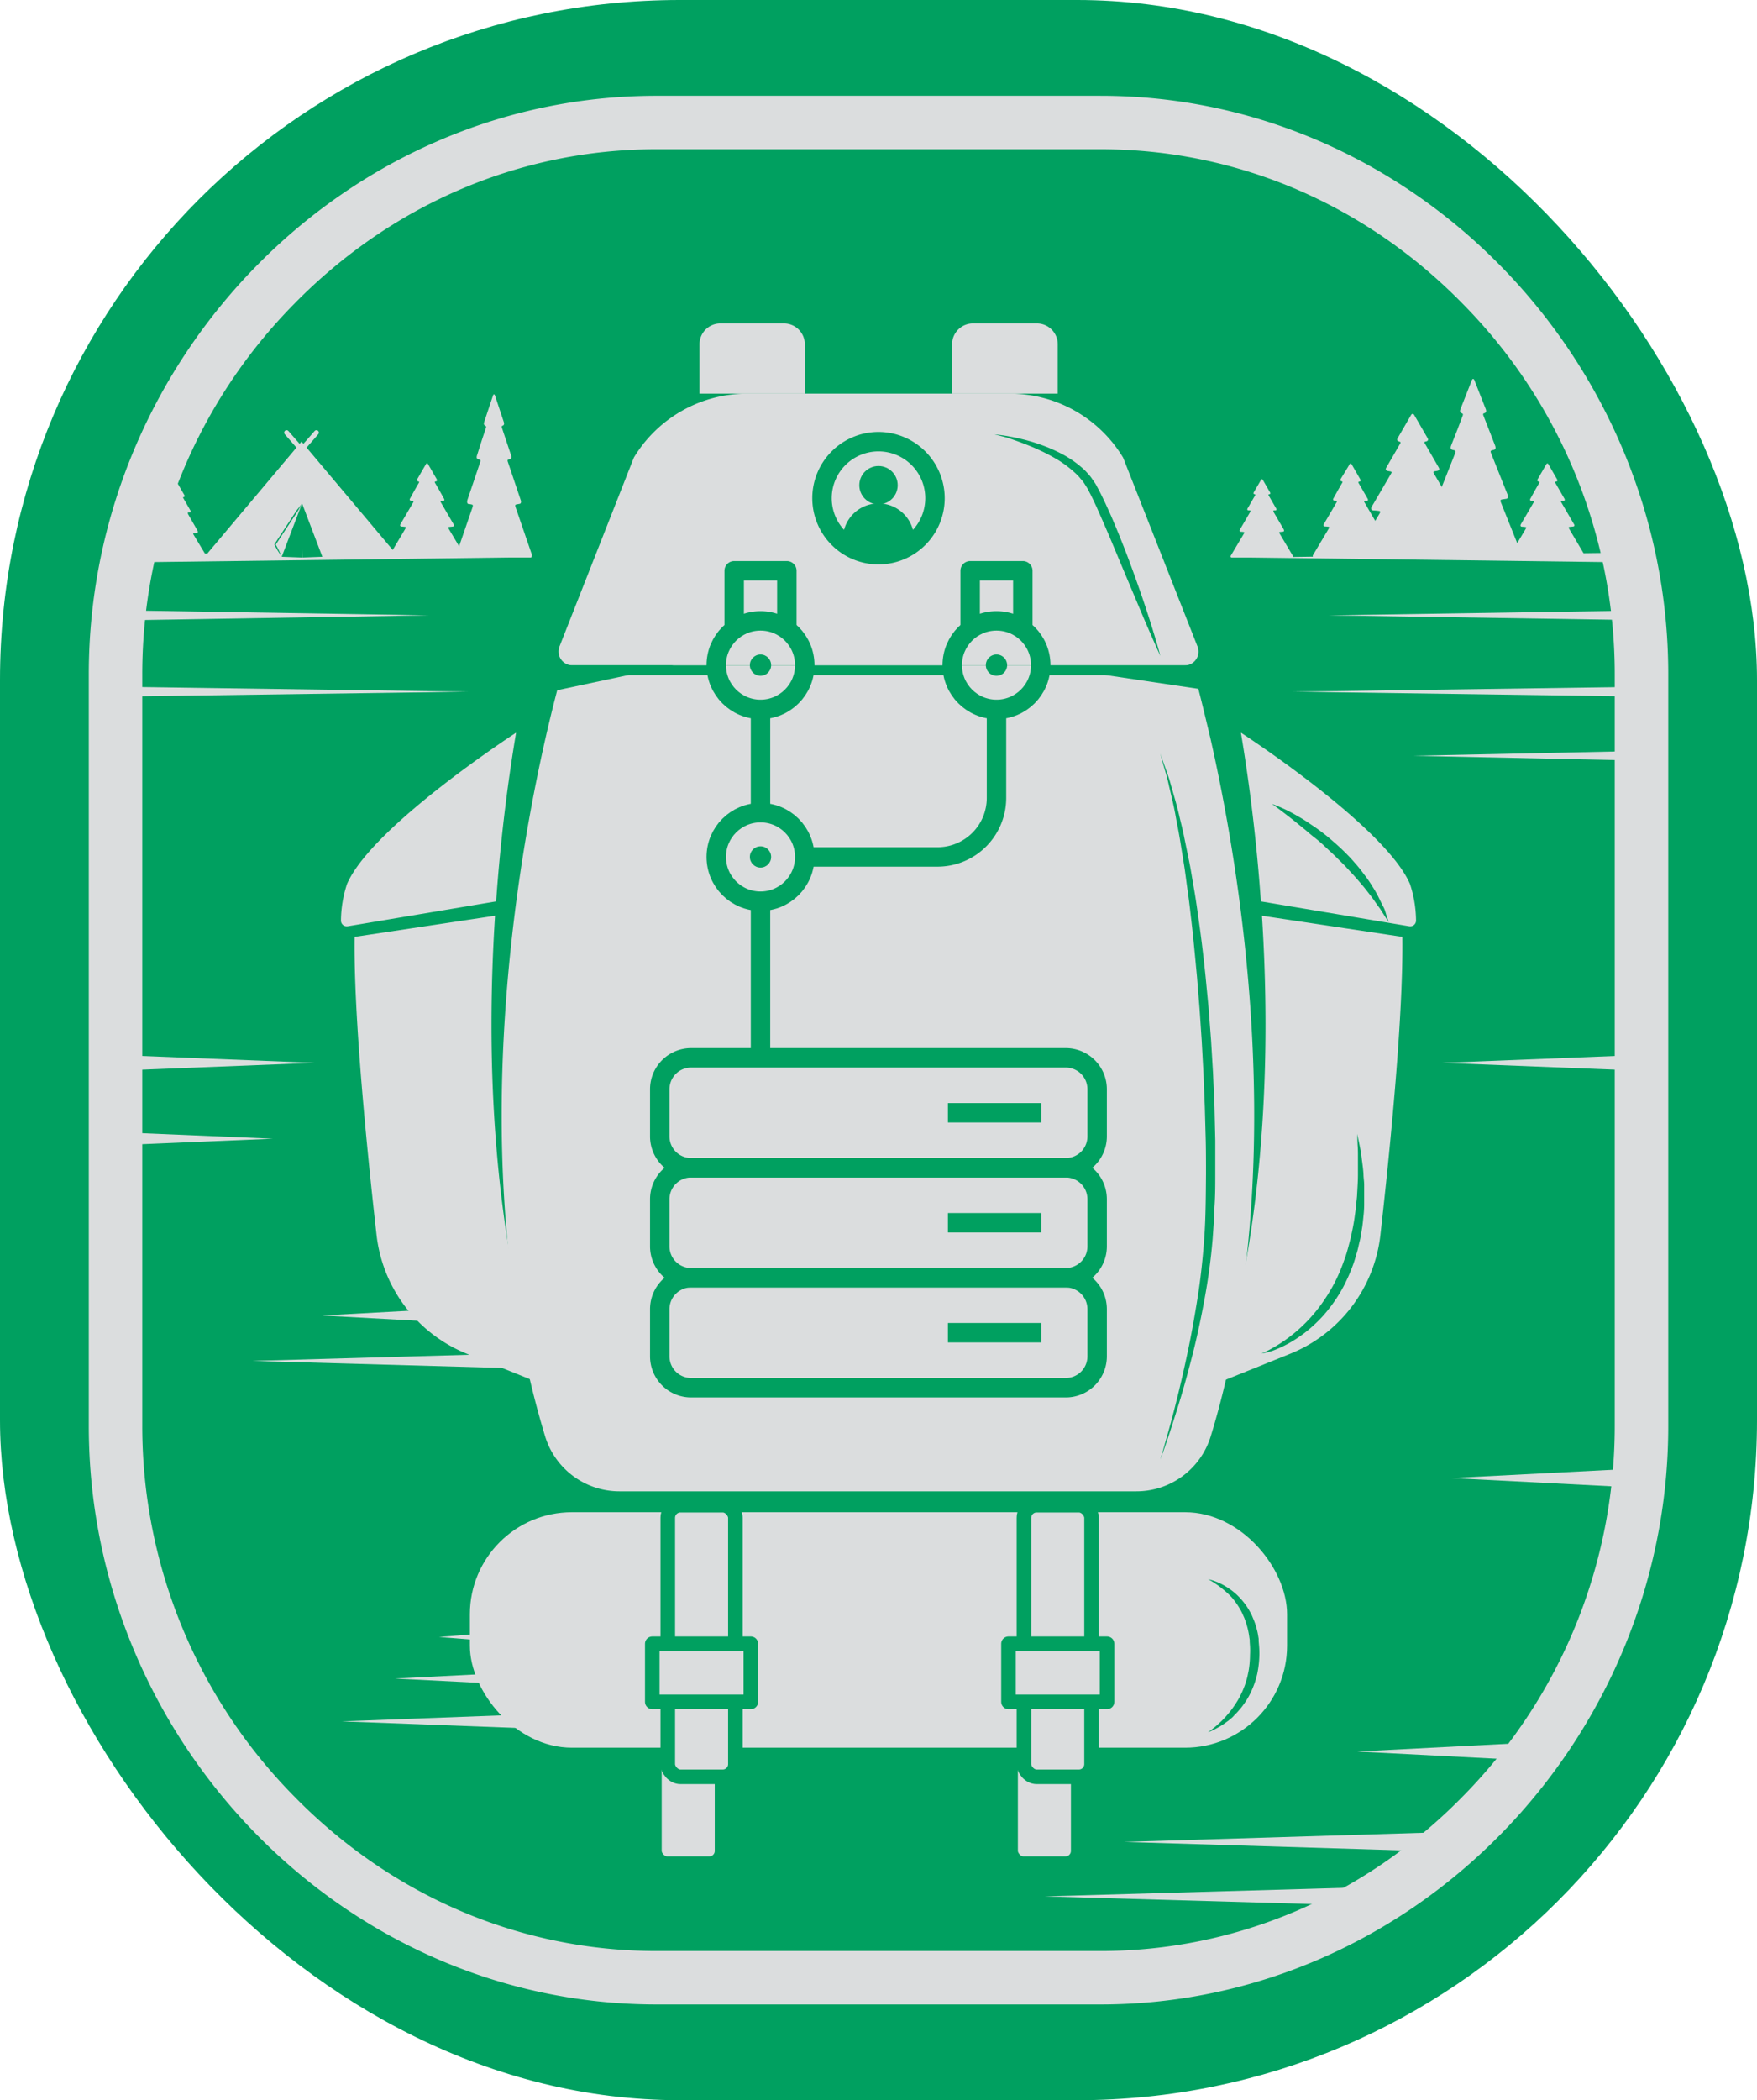 <svg id="Layer_1" data-name="Layer 1" xmlns="http://www.w3.org/2000/svg" viewBox="0 0 361.7 432.21"><defs><style>.cls-1{fill:#00a060}.cls-2,.cls-3{fill:#dbddde}.cls-3,.cls-4{stroke:#00a060;stroke-linejoin:round}.cls-3{stroke-width:3px}.cls-4,.cls-5{fill:none}.cls-4{stroke-width:4px}.cls-5{stroke:#dbddde;stroke-linecap:round;stroke-miterlimit:10}</style></defs><title>Artboard 1 copy 2</title><rect class="cls-1" width="361.7" height="432.2" rx="139.93" ry="139.93"/><path class="cls-2" d="M226.55 30.71c28.1 0 54.65 11.36 74.76 32a108.38 108.38 0 0 1 31.1 76V293.5a108.39 108.39 0 0 1-31.1 76c-20.11 20.62-46.67 32-74.76 32h-91.4c-28.1 0-54.65-11.36-74.76-32a108.39 108.39 0 0 1-31.1-76V138.71a108.38 108.38 0 0 1 31.1-76c20.11-20.62 46.67-32 74.76-32h91.41m0-11h-91.41c-64.54 0-116.87 54.46-116.87 119V293.5c0 64.54 52.32 119 116.87 119h91.41c64.54 0 116.87-54.46 116.87-119V138.71c0-64.54-52.32-119-116.87-119z"/><rect class="cls-3" x="134.72" y="356.66" width="13.92" height="26.86" rx="2.61" ry="2.61"/><rect class="cls-3" x="208.04" y="356.66" width="13.92" height="26.86" rx="2.61" ry="2.61"/><path class="cls-2" d="M106.22 150.92v-.13s-29.69 19.27-34.79 31.15a24.88 24.88 0 0 0-1.24 7.42 1.2 1.2 0 0 0 1.39 1.26l30.55-5.12c.99-13.94 2.63-25.9 4.09-34.58zm-4.31 37.53L73 192.8c-.22 16.15 2.49 43.41 4.52 61.37a30 30 0 0 0 18.68 24.46l14.9 6v-.1c-10.04-32.97-10.98-68.19-9.19-96.08zm153.57-37.53v-.13s29.69 19.27 34.79 31.15a24.88 24.88 0 0 1 1.24 7.42 1.2 1.2 0 0 1-1.39 1.26l-30.55-5.12c-.99-13.94-2.63-25.9-4.09-34.58zm4.31 37.53l28.9 4.35c.22 16.15-2.49 43.41-4.52 61.37a30 30 0 0 1-18.66 24.46l-14.9 6v-.1c10.03-32.97 10.97-68.19 9.18-96.08z"/><path class="cls-2" d="M249.17 151.89c-1-4.2-1.82-7.63-2.48-10.14l-32.53-4.83h-75.45l-24 5.12c-.65 2.47-1.48 5.78-2.4 9.81-5.92 26-15.41 81.93-2.85 133.63q1.24 5.09 2.76 10.11a16 16 0 0 0 15.31 11.31h106.4a16 16 0 0 0 15.31-11.31q1.54-5 2.77-10.14c12.54-51.66 3.08-107.51-2.84-133.56z"/><path class="cls-2" d="M214.25 136.93h29.64a2.84 2.84 0 0 0 2.59-4l-15.27-38.75A27.26 27.26 0 0 0 207.88 81h-54.06a27.26 27.26 0 0 0-23.33 13.16l-15.26 38.75a2.84 2.84 0 0 0 2.59 4h29.64"/><rect class="cls-2" x="96.73" y="311.2" width="168.23" height="48.46" rx="21" ry="21"/><rect class="cls-3" x="137.47" y="309.75" width="13.92" height="55.9" rx="2.61" ry="2.61"/><rect class="cls-3" x="210.79" y="309.75" width="13.92" height="55.9" rx="2.61" ry="2.61"/><path class="cls-2" d="M148.24 66.56h13.15a4.29 4.29 0 0 1 4.29 4.29V81H144V70.85a4.29 4.29 0 0 1 4.24-4.29zm52.07 0h13.15a4.29 4.29 0 0 1 4.29 4.29V81H196V70.85a4.29 4.29 0 0 1 4.31-4.29z"/><path class="cls-4" d="M219.34 240.32h-77a6.46 6.46 0 0 1-6.52-6.4v-9.83a6.46 6.46 0 0 1 6.52-6.4h77a6.46 6.46 0 0 1 6.52 6.4v9.83a6.46 6.46 0 0 1-6.52 6.4zm0 45.26h-77a6.46 6.46 0 0 1-6.52-6.4v-9.83a6.46 6.46 0 0 1 6.52-6.4h77a6.46 6.46 0 0 1 6.52 6.4v9.83a6.46 6.46 0 0 1-6.52 6.4z"/><path class="cls-4" d="M219.34 262.95h-77a6.46 6.46 0 0 1-6.52-6.4v-9.83a6.46 6.46 0 0 1 6.52-6.4h77a6.46 6.46 0 0 1 6.52 6.4v9.83a6.46 6.46 0 0 1-6.52 6.4zm-5-11.32h-19.2m19.2 22.63h-19.2m19.2-45.26h-19.2"/><path class="cls-1" d="M173.57 110a7.34 7.34 0 0 1 14.56 0l-4.39 3.17h-5.09l-3-.93z"/><circle class="cls-1" cx="180.85" cy="99.85" r="3.95"/><path class="cls-1" d="M180.85 92.89a9.63 9.63 0 1 1-9.63 9.63 9.63 9.63 0 0 1 9.63-9.63m0-4a13.63 13.63 0 1 0 13.63 13.63 13.65 13.65 0 0 0-13.63-13.63z"/><circle class="cls-4" cx="156.56" cy="176.35" r="9.11"/><circle class="cls-1" cx="156.56" cy="176.35" r="2.19"/><circle class="cls-4" cx="156.56" cy="136.88" r="9.11"/><circle class="cls-1" cx="156.56" cy="136.88" r="2.19"/><circle class="cls-4" cx="205.14" cy="136.88" r="9.11"/><path class="cls-1" d="M207.33 136.88a2.19 2.19 0 1 0-2.19 2.19 2.19 2.19 0 0 0 2.19-2.19"/><path class="cls-4" d="M156.56 145.98v21.26m0 18.21v32.23m9.11-41.33H193a12.14 12.14 0 0 0 12.14-12.14V146m-5.42-17.31v-11.23h10.84v11.23m-59.42 0v-11.23h10.84v11.23"/><path class="cls-2" d="M26.87 217.22l37.89 1.5-37.89 1.5v-3zm-6.46 15.61l35.76 1.5-35.76 1.5v-3zm314.39-12.61l-37.9-1.5 37.9-1.5v3zm-229.75 61.34l-53.1-1.5 53.1-1.5v3zm18.41 74.68l-53.1-2 53.1-2v4zm-2.93-8.81l-39.23-2 39.23-2v4zm-5.07-8.55l-25.08-2 25.08-2v4zm-21.87-66.66l-27.23-1.5 27.23-1.5v3zM296.9 381.05l-65.53-2 65.53-2v4zm21.35-18.6l-38.85-2 38.85-2v4zm19.43-56.28l-38.86-2 38.86-2v4zm-52.84 86.09l-69.81-2 69.81-2v4zM26.87 113.73l77.88 1-77.88 1v-2zm307.93 2l-77.84-1 77.84-1v2z"/><path class="cls-2" d="M42.17 114.52l19.9-23.65v23.86l-19.9-.21zm39.81 0L62.07 90.87v23.86l19.91-.21z"/><path class="cls-5" d="M59 96.06l6.14-7.03m0 7.03L59 89.03"/><path class="cls-1" d="M58 114.58l4.18-10.99-.11 11.14-4.07-.15zm8.36 0l-4.18-10.99.1 11.14 4.08-.15z"/><path class="cls-1" d="M62.07 114.73h.21l.41-9.32-.51-1.42-.49 1.49.38 9.25zm.11-11.14l-.61 1.12c-.19.38-.45.72-.67 1.08l-1.4 2.11-2.78 4.25V112c.22.42.48.82.68 1.26l.59 1.3-.79-1.2c-.26-.4-.46-.83-.7-1.24V112l2.78-4.25 1.39-2.12c.24-.35.44-.72.72-1z"/><path class="cls-2" d="M302.68 114.16a2.33 2.33 0 0 0-.13-.23l-4.93-8.29c-.21-.36-.14-.49.28-.53l1-.1a.4.4 0 0 0 .33-.64l-.09-.15-3.89-6.68-.09-.15c-.13-.25-.09-.35.2-.41l.44-.07c.49-.08.61-.31.35-.75l-1.37-2.38-1.45-2.51c-.14-.25-.11-.33.17-.42h.09c.4-.12.5-.34.29-.7l-2.74-4.74c-.19-.32-.47-.32-.66 0l-.58 1-2.14 3.7c-.24.41-.16.61.28.75.31.1.34.18.19.45L287 93.44l-1.6 2.76c-.24.42-.12.66.36.73l.46.08c.26.06.31.16.18.4l-.09.15c-1.3 2.23-2.59 4.46-3.9 6.67-.28.47-.11.82.42.82a7.53 7.53 0 0 1 1 .09c.29 0 .37.18.23.44l-.11.19-4.89 8.23a.49.49 0 0 0-.06.55c.11.19.3.18.48.18h22.87a.39.39 0 0 0 .33-.57z"/><path class="cls-2" d="M285.81 114.36a1.53 1.53 0 0 0-.09-.15l-3.23-5.43c-.14-.24-.09-.32.18-.35l.67-.07a.26.26 0 0 0 .21-.42l-.06-.1-2.55-4.38-.06-.1c-.09-.16-.06-.23.13-.27h.29c.32 0 .4-.21.23-.49l-.9-1.56-.95-1.64c-.09-.16-.07-.22.11-.28h.06c.26-.08.33-.22.19-.46l-1.79-3.11c-.12-.21-.31-.21-.43 0l-.38.65-1.44 2.36c-.16.27-.1.4.19.49.2.06.23.12.12.3l-.8 1.39-1 1.81c-.16.27-.08.43.24.48l.3.05c.17 0 .2.11.12.26l-.06.1c-.85 1.46-1.7 2.92-2.56 4.37-.18.31-.07.54.27.53a4.94 4.94 0 0 1 .62.06c.19 0 .24.12.15.29l-.07.12-3.22 5.42a.32.32 0 0 0 0 .36c.07.12.19.12.31.12h15a.25.25 0 0 0 .2-.35zm40.48 0a1.53 1.53 0 0 0-.09-.15l-3.2-5.44c-.14-.24-.09-.32.18-.35l.67-.07a.26.26 0 0 0 .21-.42l-.06-.1-2.55-4.38-.06-.1c-.09-.16-.06-.23.13-.27h.29c.32 0 .4-.21.23-.49l-.9-1.56-.95-1.64c-.09-.16-.07-.22.11-.28h.06c.26-.08.33-.22.19-.46l-1.79-3.11c-.12-.21-.31-.21-.43 0l-.38.65-1.4 2.42c-.16.27-.1.4.19.49.2.06.23.12.12.3l-.8 1.39-1 1.81c-.16.27-.08.43.24.48l.3.05c.17 0 .2.11.12.26l-.06.1c-.85 1.46-1.7 2.92-2.56 4.37-.18.31-.07.54.27.53a4.94 4.94 0 0 1 .62.06c.19 0 .24.12.15.29l-.07.12-3.22 5.42a.32.32 0 0 0 0 .36c.07.12.19.12.31.12h15a.25.25 0 0 0 .13-.4zm-60.13.06l-.07-.13-2.69-4.53c-.12-.2-.08-.27.15-.29l.56-.06a.22.22 0 0 0 .18-.35v-.08l-2.13-3.65v-.08c-.07-.14 0-.19.11-.22h.24c.27 0 .33-.17.19-.41l-.75-1.3-.79-1.37c-.08-.14-.06-.18.09-.23h.05c.22-.07.27-.18.16-.38l-1.5-2.59c-.1-.18-.26-.18-.36 0l-.32.55-1.17 2c-.13.23-.09.34.16.41.17.05.19.1.1.25l-.67 1.16-.87 1.51c-.13.23-.07.36.2.4h.25c.14 0 .17.09.1.22v.08c-.71 1.22-1.41 2.44-2.13 3.65-.15.26-.06.45.23.45a4.12 4.12 0 0 1 .52.05c.16 0 .2.1.13.24l-.06.1-2.69 4.52a.27.27 0 0 0 0 .3c.06.1.16.1.26.1H266a.21.21 0 0 0 .16-.32zm-170.49-.06a1.53 1.53 0 0 0-.09-.15l-3.23-5.43c-.14-.24-.09-.32.18-.35l.67-.07a.26.26 0 0 0 .21-.42l-.06-.1-2.55-4.38-.06-.1c-.09-.16-.06-.23.13-.27h.29c.32 0 .4-.21.23-.49l-.89-1.6-.95-1.64c-.09-.16-.07-.22.11-.28h.06c.26-.08.33-.22.19-.46l-1.79-3.11c-.12-.21-.31-.21-.43 0l-.38.65-1.4 2.42c-.16.27-.1.4.19.49.2.06.23.12.12.3l-.8 1.39-1 1.81c-.16.27-.08.43.24.48l.3.05c.17 0 .2.11.12.26l-.06.1c-.85 1.46-1.7 2.92-2.56 4.37-.18.31-.07.54.27.53a4.94 4.94 0 0 1 .62.06c.19 0 .24.12.15.29l-.07.12-3.22 5.42a.32.32 0 0 0 0 .36c.07.12.19.12.31.12h15a.25.25 0 0 0 .15-.37zm-53.18.07l-.07-.12-2.59-4.31c-.11-.19-.07-.26.15-.28l.54-.05a.21.21 0 0 0 .17-.34v-.08l-2-3.5v-.08c-.07-.13 0-.18.1-.21h.23c.26 0 .32-.16.19-.39l-.72-1.25-.76-1.32c-.07-.13-.06-.17.09-.22.21-.06.26-.18.15-.37l-1.44-2.49c-.1-.17-.25-.17-.35 0l-.3.52-1.12 1.94c-.12.22-.08.32.15.39.16.05.18.09.1.24l-.64 1.12-.9 1.37c-.13.22-.06.35.19.39h.24c.14 0 .16.08.09.21v.08c-.68 1.17-1.36 2.34-2 3.5-.15.25-.06.43.22.43a4 4 0 0 1 .5 0c.15 0 .19.09.12.23l-.06.1-2.58 4.34a.26.26 0 0 0 0 .29c.06.1.16.09.25.09h12a.2.2 0 0 0 .05-.23z"/><path class="cls-2" d="M109.47 114.08c0-.09-.06-.18-.09-.27l-3.23-9.41c-.14-.41-.09-.56.18-.6l.67-.12c.24-.05.33-.35.21-.73l-.06-.17-2.55-7.58-.06-.17c-.09-.28-.06-.4.13-.47l.29-.08c.32-.09.4-.36.23-.85l-.9-2.7-.95-2.85c-.09-.28-.07-.37.11-.48h.06c.26-.14.33-.38.19-.79l-1.79-5.38c-.12-.36-.31-.36-.43 0l-.38 1.13-1.4 4.2c-.16.47-.1.7.19.85.2.11.23.2.12.51l-.8 2.41-1 3.14c-.16.48-.08.75.24.83l.3.09c.17.07.2.18.12.46l-.06.17c-.85 2.53-1.7 5.06-2.56 7.58-.18.54-.07.93.27.93a2.94 2.94 0 0 1 .62.1c.19 0 .24.2.15.5l-.07.22-3.22 9.36a.9.9 0 0 0 0 .62c.07.21.19.2.31.2h15c.13-.04.24-.34.16-.65zm203.75-.08c0-.1-.07-.2-.11-.29L309 103.44c-.18-.45-.12-.61.23-.66l.87-.13c.31-.06.42-.39.28-.79l-.07-.19-3.31-8.29-.07-.19c-.11-.31-.07-.43.17-.51l.37-.09c.42-.09.51-.39.3-.93l-1.16-3-1.22-3.11c-.12-.31-.09-.41.14-.52h.08c.34-.15.42-.42.24-.87l-2.31-5.88c-.16-.4-.4-.4-.56 0l-.49 1.24-1.8 4.59c-.2.51-.13.76.24.93.26.12.29.22.16.56l-1 2.64-1.35 3.43c-.2.52-.1.82.31.91l.39.1c.22.07.26.2.15.5l-.07.19c-1.1 2.76-2.18 5.53-3.3 8.28-.24.59-.09 1 .35 1a4.4 4.4 0 0 1 .8.11c.25 0 .31.22.2.54l-.09.24-4.15 10.26a.84.84 0 0 0-.05.68c.1.23.25.22.4.22h19.31c.21-.01.34-.34.23-.7zM26.87 125.63l61.38 1-61.38 1v-2zm-1.48 15.71l70.99 1-70.99 1v-2zm311.82 2l-70.99-1 70.99-1v2zm.94 13.19l-47.44-1 47.44-1v2zm-.07-28.9l-64.58-1 64.58-1v2z"/><path class="cls-3" d="M134.28 338.27h20.29v11.96h-20.29zm73.33 0h20.29v11.96h-20.29z"/><path class="cls-1" d="M165.91 136.93h30.36v2h-30.36zm48.34 0h34.47v2h-34.47zm-100.52 0h33.97v2h-33.97zm145.95 141.61a18.66 18.66 0 0 0 2.07-1 30.89 30.89 0 0 0 4.94-3.4 32.2 32.2 0 0 0 2.87-2.74 31.48 31.48 0 0 0 2.76-3.44 35.47 35.47 0 0 0 2.43-4 34.9 34.9 0 0 0 1.91-4.47c.29-.76.54-1.54.76-2.33s.42-1.57.62-2.35c.35-1.57.68-3.14.87-4.67l.16-1.14.11-1.12c.07-.74.18-1.47.2-2.18.08-1.42.17-2.77.17-4v-3.41c0-1.01 0-1.91-.07-2.64l-.08-2.31.47 2.27c.15.72.32 1.6.44 2.63s.31 2.17.38 3.44c0 .63.12 1.29.14 2v4.38a23.39 23.39 0 0 1-.16 2.35c-.08.8-.15 1.61-.29 2.42s-.23 1.65-.44 2.46-.36 1.66-.61 2.48-.47 1.65-.77 2.46a36.9 36.9 0 0 1-2.08 4.7 30.82 30.82 0 0 1-2.72 4.17 26.22 26.22 0 0 1-3.13 3.44 25.42 25.42 0 0 1-3.23 2.6 24.47 24.47 0 0 1-5.46 2.85 14.25 14.25 0 0 1-2.26.55zm2.17-113.1a30.86 30.86 0 0 1 5 2.34c.72.41 1.49.85 2.27 1.38s1.62 1.07 2.45 1.68 1.67 1.27 2.51 2 1.65 1.43 2.44 2.21 1.57 1.55 2.27 2.39a29.09 29.09 0 0 1 2 2.47 23.48 23.48 0 0 1 1.7 2.46 21.46 21.46 0 0 1 1.33 2.32c.37.74.69 1.43 1 2s.43 1.18.59 1.64c.31.91.47 1.43.47 1.43s-.31-.46-.83-1.26l-.95-1.5c-.39-.53-.83-1.13-1.28-1.79s-1-1.32-1.57-2.06-1.2-1.45-1.85-2.21-1.37-1.5-2.07-2.27-1.49-1.5-2.24-2.26-1.56-1.46-2.32-2.19-1.55-1.4-2.33-2-1.5-1.28-2.23-1.85l-2-1.63c-1.28-1-2.35-1.82-3.12-2.39zM204.74 89.4s1 .06 2.61.34c.83.15 1.83.33 3 .62a36 36 0 0 1 3.78 1.12 32.07 32.07 0 0 1 4.32 1.86 21.42 21.42 0 0 1 4.39 3 9.58 9.58 0 0 1 1 1 8 8 0 0 1 .93 1.13c.28.42.56.8.84 1.25l.66 1.24c.44.82.85 1.72 1.27 2.58l1.19 2.62c1.52 3.52 2.93 7.07 4.16 10.43s2.34 6.52 3.22 9.24c1.79 5.44 2.76 9.15 2.76 9.15s-1.6-3.48-3.83-8.74l-3.79-9-2.12-5.07c-.72-1.73-1.47-3.47-2.23-5.21l-1.14-2.59c-.4-.84-.77-1.68-1.2-2.51l-.64-1.25-.67-1.07a6.55 6.55 0 0 0-.78-1 8.09 8.09 0 0 0-.85-.94 23 23 0 0 0-3.91-3 40.72 40.72 0 0 0-4-2.09c-1.28-.59-2.5-1.05-3.58-1.46s-2-.71-2.84-1c-1.62-.43-2.55-.65-2.55-.65zm34.11 210.98l.48-1.59 1.28-4.5c1.08-3.88 2.51-9.46 3.92-16.21.72-3.37 1.37-7 2-10.94s1.07-8 1.38-12.29.32-8.72.36-13.26c0-2.26 0-4.54-.05-6.83l-.19-6.88-.27-6.88-.37-6.82-.45-6.71-.53-6.54c-.41-4.29-.78-8.44-1.26-12.36q-.32-2.95-.72-5.71c-.26-1.84-.46-3.63-.75-5.33l-.79-4.88c-.25-1.55-.56-3-.81-4.39-.48-2.77-1.12-5.12-1.55-7.09s-1-3.46-1.23-4.51l-.45-1.6.55 1.56.67 1.88c.26.74.58 1.59.84 2.56.53 1.95 1.29 4.29 1.9 7 .32 1.37.7 2.82 1 4.36l1 4.87c.35 1.7.61 3.48.94 5.32s.61 3.75.88 5.72c.58 3.93 1.08 8.08 1.53 12.39l.63 6.56.52 6.73.41 6.85.3 6.91.16 6.92v6.87c0 2.28 0 4.53-.16 6.77l-.15 3.33-.23 3.26c-.36 4.35-.95 8.51-1.67 12.42s-1.5 7.59-2.35 10.95-1.68 6.42-2.49 9.12-1.55 5-2.18 6.95c-1.25 3.87-2.1 6.02-2.1 6.02zm9.87 24.62a8.65 8.65 0 0 1 1.63.49 11.83 11.83 0 0 1 1.78.86 14 14 0 0 1 2.11 1.5 13.75 13.75 0 0 1 2.09 2.28 11.66 11.66 0 0 1 .92 1.43c.14.25.3.51.42.78l.35.83a12.8 12.8 0 0 1 .6 1.74 11.7 11.7 0 0 1 .41 1.84l.08.47v.12a.67.67 0 0 1 0 .09v.29l.08.91a18.77 18.77 0 0 1 .07 1.91 21.64 21.64 0 0 1-.42 3.81 17.27 17.27 0 0 1-1.17 3.53 15.33 15.33 0 0 1-1.75 3c-.31.46-.67.85-1 1.24s-.71.72-1 1.06-.69.61-1 .89l-1 .72a17.32 17.32 0 0 1-1.69 1 11.61 11.61 0 0 1-1.14.54l-.41.18.35-.27c.23-.18.56-.43 1-.78s.88-.78 1.43-1.27l.81-.84.85-1a22.45 22.45 0 0 0 1.63-2.34 13.34 13.34 0 0 0 .73-1.36 15.34 15.34 0 0 0 .64-1.47c.22-.5.34-1 .52-1.57s.25-1.1.38-1.65a20.09 20.09 0 0 0 .31-3.44 16.24 16.24 0 0 0 0-1.75l-.06-.91v-.29c0 .05 0 0 0 0v-.11l-.07-.42a16.22 16.22 0 0 0-.74-3.25l-.27-.76-.32-.72a10.18 10.18 0 0 0-.7-1.36 16.63 16.63 0 0 0-1.65-2.29 18.61 18.61 0 0 0-1.82-1.66 16.12 16.12 0 0 0-1.53-1.13 11.75 11.75 0 0 0-1.45-.87z"/></svg>